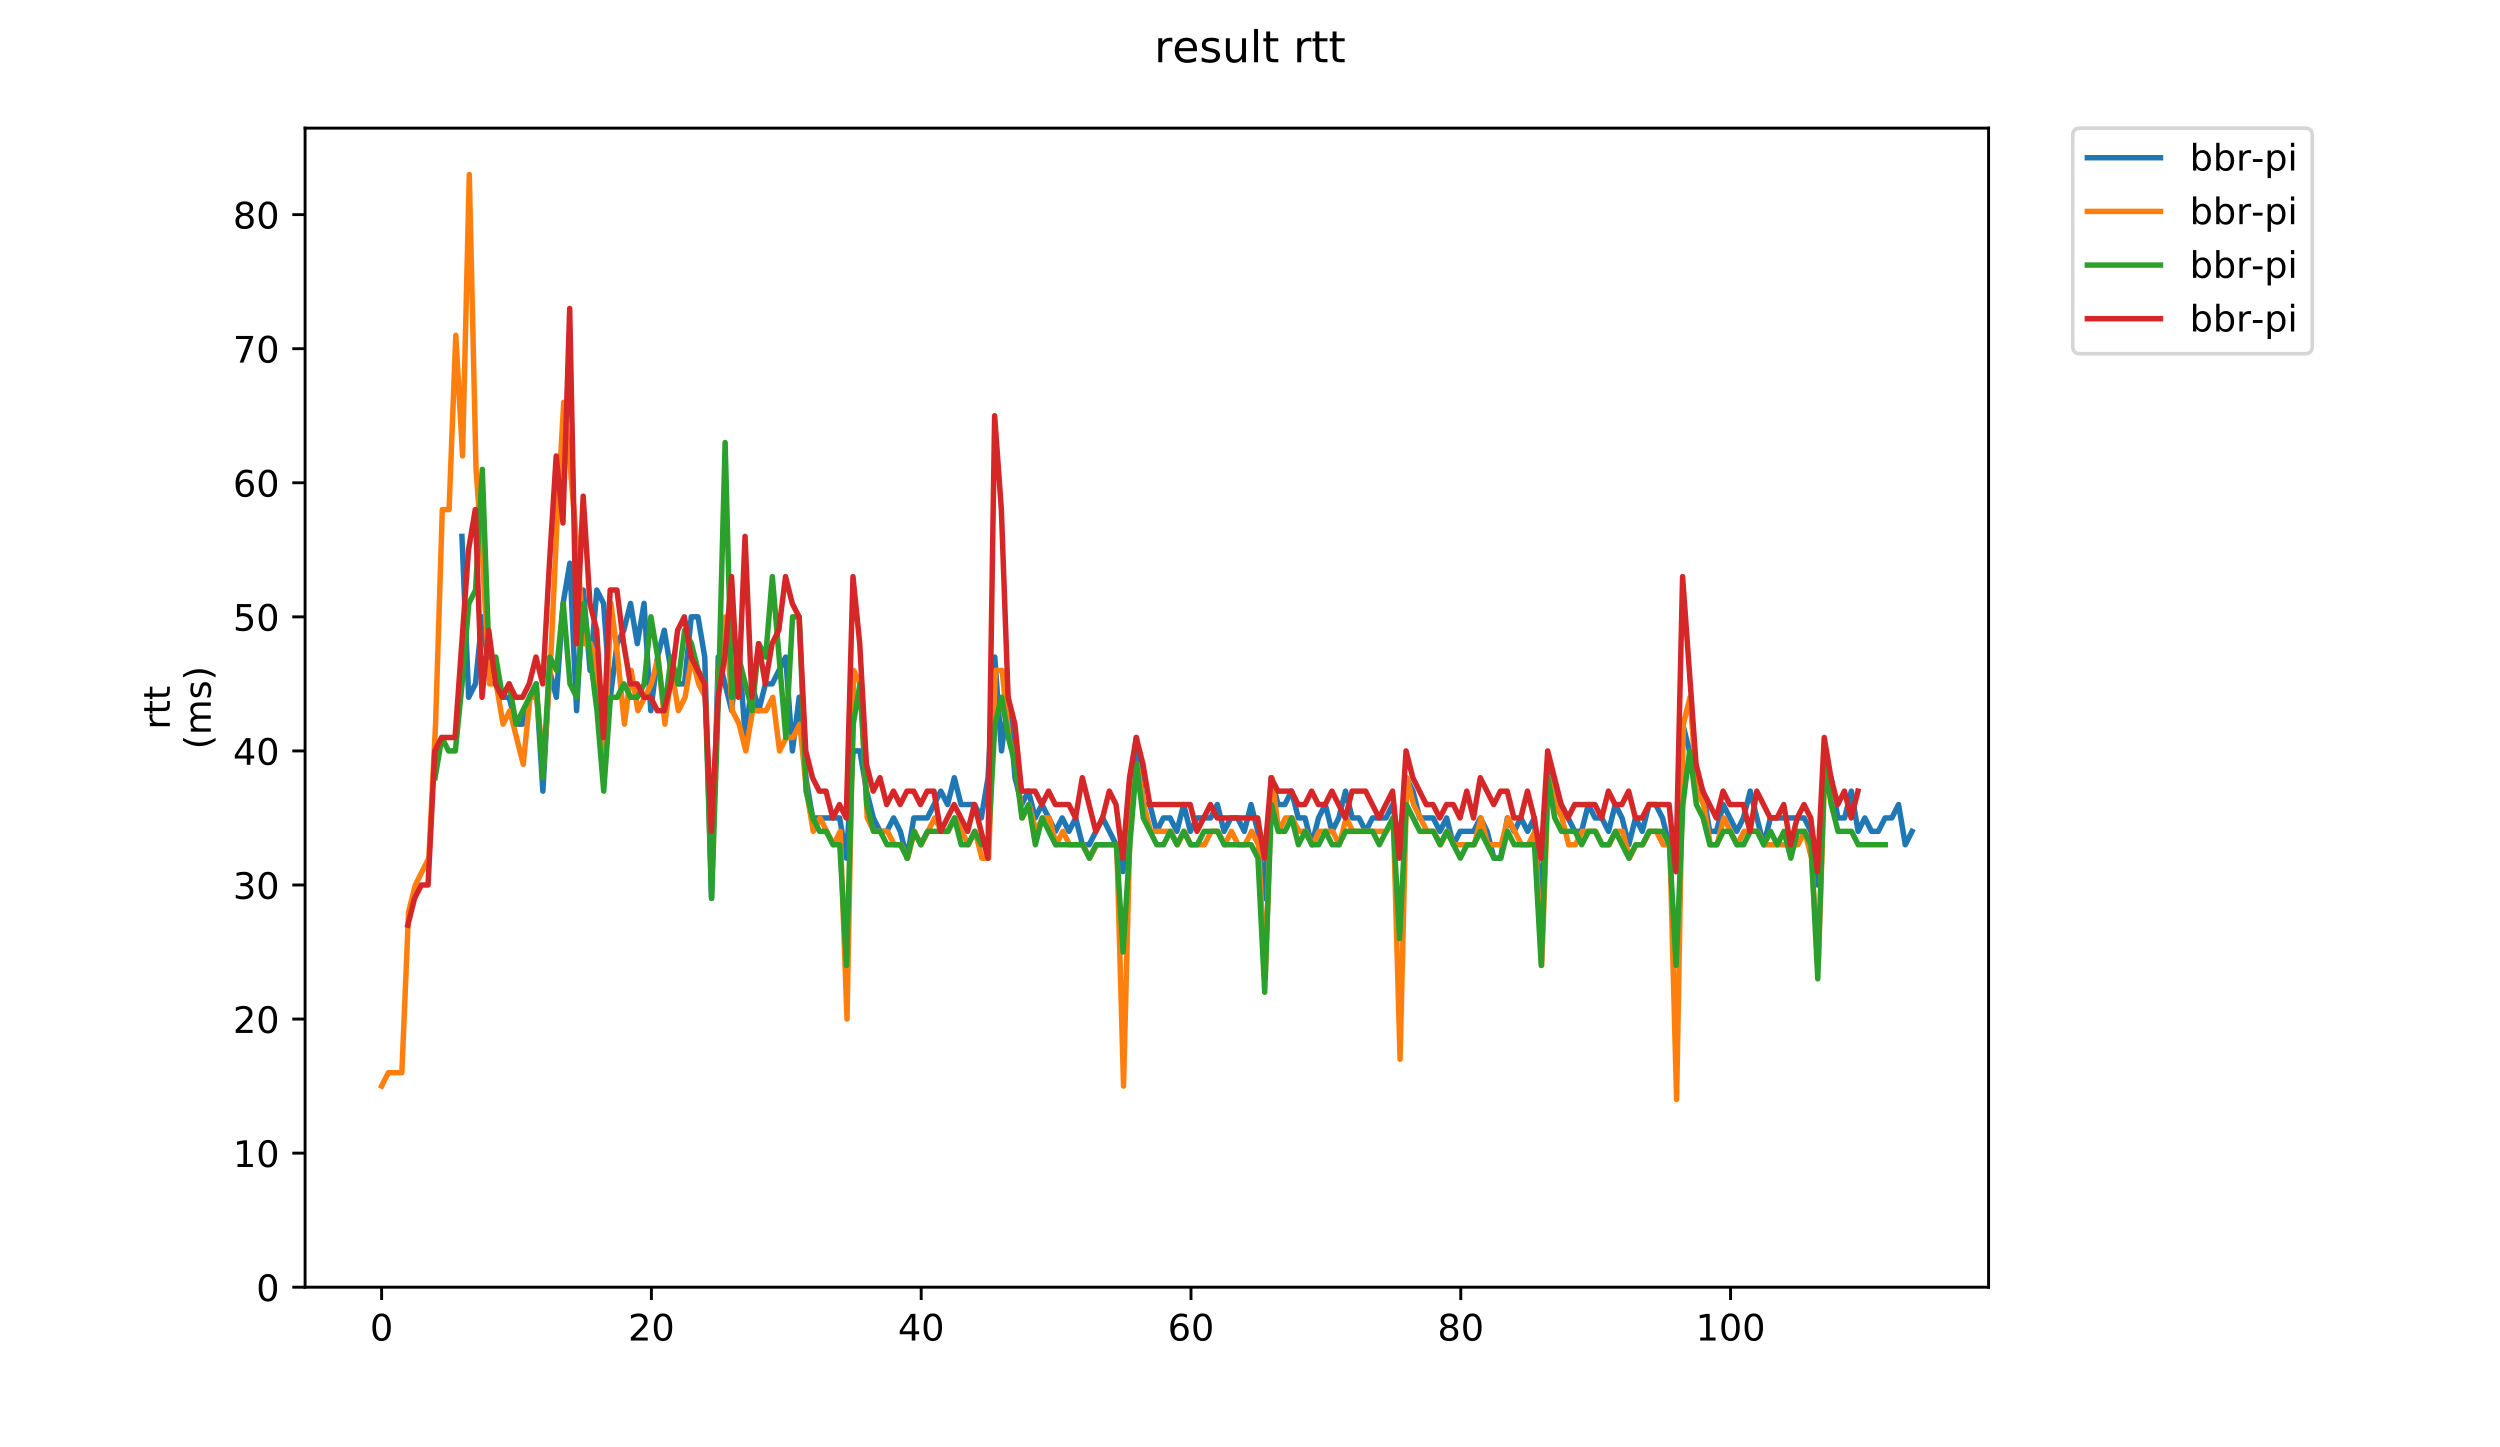 <?xml version="1.0" encoding="utf-8" standalone="no"?>
<!DOCTYPE svg PUBLIC "-//W3C//DTD SVG 1.1//EN"
  "http://www.w3.org/Graphics/SVG/1.1/DTD/svg11.dtd">
<!-- Created with matplotlib (https://matplotlib.org/) -->
<svg height="396pt" version="1.1" viewBox="0 0 684 396" width="684pt" xmlns="http://www.w3.org/2000/svg" xmlns:xlink="http://www.w3.org/1999/xlink">
 <defs>
  <style type="text/css">
*{stroke-linecap:butt;stroke-linejoin:round;}
  </style>
 </defs>
 <g id="figure_1">
  <g id="patch_1">
   <path d="M 0 396 
L 684 396 
L 684 0 
L 0 0 
z
" style="fill:#ffffff;"/>
  </g>
  <g id="axes_1">
   <g id="patch_2">
    <path d="M 83.472 352.174 
L 544.074 352.174 
L 544.074 35.062 
L 83.472 35.062 
z
" style="fill:#ffffff;"/>
   </g>
   <g id="matplotlib.axis_1">
    <g id="xtick_1">
     <g id="line2d_1">
      <defs>
       <path d="M 0 0 
L 0 3.5 
" id="m0f7f07be23" style="stroke:#000000;stroke-width:0.8;"/>
      </defs>
      <g>
       <use style="stroke:#000000;stroke-width:0.8;" x="104.409" xlink:href="#m0f7f07be23" y="352.174"/>
      </g>
     </g>
     <g id="text_1">
      <!-- 0 -->
      <defs>
       <path d="M 31.781 66.406 
Q 24.172 66.406 20.328 58.906 
Q 16.5 51.422 16.5 36.375 
Q 16.5 21.391 20.328 13.891 
Q 24.172 6.391 31.781 6.391 
Q 39.453 6.391 43.281 13.891 
Q 47.125 21.391 47.125 36.375 
Q 47.125 51.422 43.281 58.906 
Q 39.453 66.406 31.781 66.406 
z
M 31.781 74.219 
Q 44.047 74.219 50.516 64.516 
Q 56.984 54.828 56.984 36.375 
Q 56.984 17.969 50.516 8.266 
Q 44.047 -1.422 31.781 -1.422 
Q 19.531 -1.422 13.062 8.266 
Q 6.594 17.969 6.594 36.375 
Q 6.594 54.828 13.062 64.516 
Q 19.531 74.219 31.781 74.219 
z
" id="DejaVuSans-48"/>
      </defs>
      <g transform="translate(101.228 366.773)scale(0.1 -0.1)">
       <use xlink:href="#DejaVuSans-48"/>
      </g>
     </g>
    </g>
    <g id="xtick_2">
     <g id="line2d_2">
      <g>
       <use style="stroke:#000000;stroke-width:0.8;" x="178.223" xlink:href="#m0f7f07be23" y="352.174"/>
      </g>
     </g>
     <g id="text_2">
      <!-- 20 -->
      <defs>
       <path d="M 19.188 8.297 
L 53.609 8.297 
L 53.609 0 
L 7.328 0 
L 7.328 8.297 
Q 12.938 14.109 22.625 23.891 
Q 32.328 33.688 34.812 36.531 
Q 39.547 41.844 41.422 45.531 
Q 43.312 49.219 43.312 52.781 
Q 43.312 58.594 39.234 62.25 
Q 35.156 65.922 28.609 65.922 
Q 23.969 65.922 18.812 64.312 
Q 13.672 62.703 7.812 59.422 
L 7.812 69.391 
Q 13.766 71.781 18.938 73 
Q 24.125 74.219 28.422 74.219 
Q 39.75 74.219 46.484 68.547 
Q 53.219 62.891 53.219 53.422 
Q 53.219 48.922 51.531 44.891 
Q 49.859 40.875 45.406 35.406 
Q 44.188 33.984 37.641 27.219 
Q 31.109 20.453 19.188 8.297 
z
" id="DejaVuSans-50"/>
      </defs>
      <g transform="translate(171.861 366.773)scale(0.1 -0.1)">
       <use xlink:href="#DejaVuSans-50"/>
       <use x="63.623" xlink:href="#DejaVuSans-48"/>
      </g>
     </g>
    </g>
    <g id="xtick_3">
     <g id="line2d_3">
      <g>
       <use style="stroke:#000000;stroke-width:0.8;" x="252.038" xlink:href="#m0f7f07be23" y="352.174"/>
      </g>
     </g>
     <g id="text_3">
      <!-- 40 -->
      <defs>
       <path d="M 37.797 64.312 
L 12.891 25.391 
L 37.797 25.391 
z
M 35.203 72.906 
L 47.609 72.906 
L 47.609 25.391 
L 58.016 25.391 
L 58.016 17.188 
L 47.609 17.188 
L 47.609 0 
L 37.797 0 
L 37.797 17.188 
L 4.891 17.188 
L 4.891 26.703 
z
" id="DejaVuSans-52"/>
      </defs>
      <g transform="translate(245.676 366.773)scale(0.1 -0.1)">
       <use xlink:href="#DejaVuSans-52"/>
       <use x="63.623" xlink:href="#DejaVuSans-48"/>
      </g>
     </g>
    </g>
    <g id="xtick_4">
     <g id="line2d_4">
      <g>
       <use style="stroke:#000000;stroke-width:0.8;" x="325.853" xlink:href="#m0f7f07be23" y="352.174"/>
      </g>
     </g>
     <g id="text_4">
      <!-- 60 -->
      <defs>
       <path d="M 33.016 40.375 
Q 26.375 40.375 22.484 35.828 
Q 18.609 31.297 18.609 23.391 
Q 18.609 15.531 22.484 10.953 
Q 26.375 6.391 33.016 6.391 
Q 39.656 6.391 43.531 10.953 
Q 47.406 15.531 47.406 23.391 
Q 47.406 31.297 43.531 35.828 
Q 39.656 40.375 33.016 40.375 
z
M 52.594 71.297 
L 52.594 62.312 
Q 48.875 64.062 45.094 64.984 
Q 41.312 65.922 37.594 65.922 
Q 27.828 65.922 22.672 59.328 
Q 17.531 52.734 16.797 39.406 
Q 19.672 43.656 24.016 45.922 
Q 28.375 48.188 33.594 48.188 
Q 44.578 48.188 50.953 41.516 
Q 57.328 34.859 57.328 23.391 
Q 57.328 12.156 50.688 5.359 
Q 44.047 -1.422 33.016 -1.422 
Q 20.359 -1.422 13.672 8.266 
Q 6.984 17.969 6.984 36.375 
Q 6.984 53.656 15.188 63.938 
Q 23.391 74.219 37.203 74.219 
Q 40.922 74.219 44.703 73.484 
Q 48.484 72.75 52.594 71.297 
z
" id="DejaVuSans-54"/>
      </defs>
      <g transform="translate(319.49 366.773)scale(0.1 -0.1)">
       <use xlink:href="#DejaVuSans-54"/>
       <use x="63.623" xlink:href="#DejaVuSans-48"/>
      </g>
     </g>
    </g>
    <g id="xtick_5">
     <g id="line2d_5">
      <g>
       <use style="stroke:#000000;stroke-width:0.8;" x="399.668" xlink:href="#m0f7f07be23" y="352.174"/>
      </g>
     </g>
     <g id="text_5">
      <!-- 80 -->
      <defs>
       <path d="M 31.781 34.625 
Q 24.75 34.625 20.719 30.859 
Q 16.703 27.094 16.703 20.516 
Q 16.703 13.922 20.719 10.156 
Q 24.75 6.391 31.781 6.391 
Q 38.812 6.391 42.859 10.172 
Q 46.922 13.969 46.922 20.516 
Q 46.922 27.094 42.891 30.859 
Q 38.875 34.625 31.781 34.625 
z
M 21.922 38.812 
Q 15.578 40.375 12.031 44.719 
Q 8.5 49.078 8.5 55.328 
Q 8.5 64.062 14.719 69.141 
Q 20.953 74.219 31.781 74.219 
Q 42.672 74.219 48.875 69.141 
Q 55.078 64.062 55.078 55.328 
Q 55.078 49.078 51.531 44.719 
Q 48 40.375 41.703 38.812 
Q 48.828 37.156 52.797 32.312 
Q 56.781 27.484 56.781 20.516 
Q 56.781 9.906 50.312 4.234 
Q 43.844 -1.422 31.781 -1.422 
Q 19.734 -1.422 13.25 4.234 
Q 6.781 9.906 6.781 20.516 
Q 6.781 27.484 10.781 32.312 
Q 14.797 37.156 21.922 38.812 
z
M 18.312 54.391 
Q 18.312 48.734 21.844 45.562 
Q 25.391 42.391 31.781 42.391 
Q 38.141 42.391 41.719 45.562 
Q 45.312 48.734 45.312 54.391 
Q 45.312 60.062 41.719 63.234 
Q 38.141 66.406 31.781 66.406 
Q 25.391 66.406 21.844 63.234 
Q 18.312 60.062 18.312 54.391 
z
" id="DejaVuSans-56"/>
      </defs>
      <g transform="translate(393.305 366.773)scale(0.1 -0.1)">
       <use xlink:href="#DejaVuSans-56"/>
       <use x="63.623" xlink:href="#DejaVuSans-48"/>
      </g>
     </g>
    </g>
    <g id="xtick_6">
     <g id="line2d_6">
      <g>
       <use style="stroke:#000000;stroke-width:0.8;" x="473.482" xlink:href="#m0f7f07be23" y="352.174"/>
      </g>
     </g>
     <g id="text_6">
      <!-- 100 -->
      <defs>
       <path d="M 12.406 8.297 
L 28.516 8.297 
L 28.516 63.922 
L 10.984 60.406 
L 10.984 69.391 
L 28.422 72.906 
L 38.281 72.906 
L 38.281 8.297 
L 54.391 8.297 
L 54.391 0 
L 12.406 0 
z
" id="DejaVuSans-49"/>
      </defs>
      <g transform="translate(463.939 366.773)scale(0.1 -0.1)">
       <use xlink:href="#DejaVuSans-49"/>
       <use x="63.623" xlink:href="#DejaVuSans-48"/>
       <use x="127.246" xlink:href="#DejaVuSans-48"/>
      </g>
     </g>
    </g>
   </g>
   <g id="matplotlib.axis_2">
    <g id="ytick_1">
     <g id="line2d_7">
      <defs>
       <path d="M 0 0 
L -3.5 0 
" id="mfeb8ba6bd4" style="stroke:#000000;stroke-width:0.8;"/>
      </defs>
      <g>
       <use style="stroke:#000000;stroke-width:0.8;" x="83.472" xlink:href="#mfeb8ba6bd4" y="352.174"/>
      </g>
     </g>
     <g id="text_7">
      <!-- 0 -->
      <g transform="translate(70.11 355.973)scale(0.1 -0.1)">
       <use xlink:href="#DejaVuSans-48"/>
      </g>
     </g>
    </g>
    <g id="ytick_2">
     <g id="line2d_8">
      <g>
       <use style="stroke:#000000;stroke-width:0.8;" x="83.472" xlink:href="#mfeb8ba6bd4" y="315.493"/>
      </g>
     </g>
     <g id="text_8">
      <!-- 10 -->
      <g transform="translate(63.747 319.292)scale(0.1 -0.1)">
       <use xlink:href="#DejaVuSans-49"/>
       <use x="63.623" xlink:href="#DejaVuSans-48"/>
      </g>
     </g>
    </g>
    <g id="ytick_3">
     <g id="line2d_9">
      <g>
       <use style="stroke:#000000;stroke-width:0.8;" x="83.472" xlink:href="#mfeb8ba6bd4" y="278.811"/>
      </g>
     </g>
     <g id="text_9">
      <!-- 20 -->
      <g transform="translate(63.747 282.61)scale(0.1 -0.1)">
       <use xlink:href="#DejaVuSans-50"/>
       <use x="63.623" xlink:href="#DejaVuSans-48"/>
      </g>
     </g>
    </g>
    <g id="ytick_4">
     <g id="line2d_10">
      <g>
       <use style="stroke:#000000;stroke-width:0.8;" x="83.472" xlink:href="#mfeb8ba6bd4" y="242.13"/>
      </g>
     </g>
     <g id="text_10">
      <!-- 30 -->
      <defs>
       <path d="M 40.578 39.312 
Q 47.656 37.797 51.625 33 
Q 55.609 28.219 55.609 21.188 
Q 55.609 10.406 48.188 4.484 
Q 40.766 -1.422 27.094 -1.422 
Q 22.516 -1.422 17.656 -0.516 
Q 12.797 0.391 7.625 2.203 
L 7.625 11.719 
Q 11.719 9.328 16.594 8.109 
Q 21.484 6.891 26.812 6.891 
Q 36.078 6.891 40.938 10.547 
Q 45.797 14.203 45.797 21.188 
Q 45.797 27.641 41.281 31.266 
Q 36.766 34.906 28.719 34.906 
L 20.219 34.906 
L 20.219 43.016 
L 29.109 43.016 
Q 36.375 43.016 40.234 45.922 
Q 44.094 48.828 44.094 54.297 
Q 44.094 59.906 40.109 62.906 
Q 36.141 65.922 28.719 65.922 
Q 24.656 65.922 20.016 65.031 
Q 15.375 64.156 9.812 62.312 
L 9.812 71.094 
Q 15.438 72.656 20.344 73.438 
Q 25.25 74.219 29.594 74.219 
Q 40.828 74.219 47.359 69.109 
Q 53.906 64.016 53.906 55.328 
Q 53.906 49.266 50.438 45.094 
Q 46.969 40.922 40.578 39.312 
z
" id="DejaVuSans-51"/>
      </defs>
      <g transform="translate(63.747 245.929)scale(0.1 -0.1)">
       <use xlink:href="#DejaVuSans-51"/>
       <use x="63.623" xlink:href="#DejaVuSans-48"/>
      </g>
     </g>
    </g>
    <g id="ytick_5">
     <g id="line2d_11">
      <g>
       <use style="stroke:#000000;stroke-width:0.8;" x="83.472" xlink:href="#mfeb8ba6bd4" y="205.448"/>
      </g>
     </g>
     <g id="text_11">
      <!-- 40 -->
      <g transform="translate(63.747 209.247)scale(0.1 -0.1)">
       <use xlink:href="#DejaVuSans-52"/>
       <use x="63.623" xlink:href="#DejaVuSans-48"/>
      </g>
     </g>
    </g>
    <g id="ytick_6">
     <g id="line2d_12">
      <g>
       <use style="stroke:#000000;stroke-width:0.8;" x="83.472" xlink:href="#mfeb8ba6bd4" y="168.767"/>
      </g>
     </g>
     <g id="text_12">
      <!-- 50 -->
      <defs>
       <path d="M 10.797 72.906 
L 49.516 72.906 
L 49.516 64.594 
L 19.828 64.594 
L 19.828 46.734 
Q 21.969 47.469 24.109 47.828 
Q 26.266 48.188 28.422 48.188 
Q 40.625 48.188 47.75 41.5 
Q 54.891 34.812 54.891 23.391 
Q 54.891 11.625 47.562 5.094 
Q 40.234 -1.422 26.906 -1.422 
Q 22.312 -1.422 17.547 -0.641 
Q 12.797 0.141 7.719 1.703 
L 7.719 11.625 
Q 12.109 9.234 16.797 8.062 
Q 21.484 6.891 26.703 6.891 
Q 35.156 6.891 40.078 11.328 
Q 45.016 15.766 45.016 23.391 
Q 45.016 31 40.078 35.438 
Q 35.156 39.891 26.703 39.891 
Q 22.75 39.891 18.812 39.016 
Q 14.891 38.141 10.797 36.281 
z
" id="DejaVuSans-53"/>
      </defs>
      <g transform="translate(63.747 172.566)scale(0.1 -0.1)">
       <use xlink:href="#DejaVuSans-53"/>
       <use x="63.623" xlink:href="#DejaVuSans-48"/>
      </g>
     </g>
    </g>
    <g id="ytick_7">
     <g id="line2d_13">
      <g>
       <use style="stroke:#000000;stroke-width:0.8;" x="83.472" xlink:href="#mfeb8ba6bd4" y="132.085"/>
      </g>
     </g>
     <g id="text_13">
      <!-- 60 -->
      <g transform="translate(63.747 135.884)scale(0.1 -0.1)">
       <use xlink:href="#DejaVuSans-54"/>
       <use x="63.623" xlink:href="#DejaVuSans-48"/>
      </g>
     </g>
    </g>
    <g id="ytick_8">
     <g id="line2d_14">
      <g>
       <use style="stroke:#000000;stroke-width:0.8;" x="83.472" xlink:href="#mfeb8ba6bd4" y="95.404"/>
      </g>
     </g>
     <g id="text_14">
      <!-- 70 -->
      <defs>
       <path d="M 8.203 72.906 
L 55.078 72.906 
L 55.078 68.703 
L 28.609 0 
L 18.312 0 
L 43.219 64.594 
L 8.203 64.594 
z
" id="DejaVuSans-55"/>
      </defs>
      <g transform="translate(63.747 99.203)scale(0.1 -0.1)">
       <use xlink:href="#DejaVuSans-55"/>
       <use x="63.623" xlink:href="#DejaVuSans-48"/>
      </g>
     </g>
    </g>
    <g id="ytick_9">
     <g id="line2d_15">
      <g>
       <use style="stroke:#000000;stroke-width:0.8;" x="83.472" xlink:href="#mfeb8ba6bd4" y="58.722"/>
      </g>
     </g>
     <g id="text_15">
      <!-- 80 -->
      <g transform="translate(63.747 62.521)scale(0.1 -0.1)">
       <use xlink:href="#DejaVuSans-56"/>
       <use x="63.623" xlink:href="#DejaVuSans-48"/>
      </g>
     </g>
    </g>
    <g id="text_16">
     <!-- rtt -->
     <defs>
      <path d="M 41.109 46.297 
Q 39.594 47.172 37.812 47.578 
Q 36.031 48 33.891 48 
Q 26.266 48 22.188 43.047 
Q 18.109 38.094 18.109 28.812 
L 18.109 0 
L 9.078 0 
L 9.078 54.688 
L 18.109 54.688 
L 18.109 46.188 
Q 20.953 51.172 25.484 53.578 
Q 30.031 56 36.531 56 
Q 37.453 56 38.578 55.875 
Q 39.703 55.766 41.062 55.516 
z
" id="DejaVuSans-114"/>
      <path d="M 18.312 70.219 
L 18.312 54.688 
L 36.812 54.688 
L 36.812 47.703 
L 18.312 47.703 
L 18.312 18.016 
Q 18.312 11.328 20.141 9.422 
Q 21.969 7.516 27.594 7.516 
L 36.812 7.516 
L 36.812 0 
L 27.594 0 
Q 17.188 0 13.234 3.875 
Q 9.281 7.766 9.281 18.016 
L 9.281 47.703 
L 2.688 47.703 
L 2.688 54.688 
L 9.281 54.688 
L 9.281 70.219 
z
" id="DejaVuSans-116"/>
     </defs>
     <g transform="translate(46.47 199.594)rotate(-90)scale(0.1 -0.1)">
      <use xlink:href="#DejaVuSans-114"/>
      <use x="41.113" xlink:href="#DejaVuSans-116"/>
      <use x="80.322" xlink:href="#DejaVuSans-116"/>
     </g>
     <!-- (ms) -->
     <defs>
      <path d="M 31 75.875 
Q 24.469 64.656 21.281 53.656 
Q 18.109 42.672 18.109 31.391 
Q 18.109 20.125 21.312 9.062 
Q 24.516 -2 31 -13.188 
L 23.188 -13.188 
Q 15.875 -1.703 12.234 9.375 
Q 8.594 20.453 8.594 31.391 
Q 8.594 42.281 12.203 53.312 
Q 15.828 64.359 23.188 75.875 
z
" id="DejaVuSans-40"/>
      <path d="M 52 44.188 
Q 55.375 50.25 60.062 53.125 
Q 64.75 56 71.094 56 
Q 79.641 56 84.281 50.016 
Q 88.922 44.047 88.922 33.016 
L 88.922 0 
L 79.891 0 
L 79.891 32.719 
Q 79.891 40.578 77.094 44.375 
Q 74.312 48.188 68.609 48.188 
Q 61.625 48.188 57.562 43.547 
Q 53.516 38.922 53.516 30.906 
L 53.516 0 
L 44.484 0 
L 44.484 32.719 
Q 44.484 40.625 41.703 44.406 
Q 38.922 48.188 33.109 48.188 
Q 26.219 48.188 22.156 43.531 
Q 18.109 38.875 18.109 30.906 
L 18.109 0 
L 9.078 0 
L 9.078 54.688 
L 18.109 54.688 
L 18.109 46.188 
Q 21.188 51.219 25.484 53.609 
Q 29.781 56 35.688 56 
Q 41.656 56 45.828 52.969 
Q 50 49.953 52 44.188 
z
" id="DejaVuSans-109"/>
      <path d="M 44.281 53.078 
L 44.281 44.578 
Q 40.484 46.531 36.375 47.5 
Q 32.281 48.484 27.875 48.484 
Q 21.188 48.484 17.844 46.438 
Q 14.5 44.391 14.5 40.281 
Q 14.5 37.156 16.891 35.375 
Q 19.281 33.594 26.516 31.984 
L 29.594 31.297 
Q 39.156 29.25 43.188 25.516 
Q 47.219 21.781 47.219 15.094 
Q 47.219 7.469 41.188 3.016 
Q 35.156 -1.422 24.609 -1.422 
Q 20.219 -1.422 15.453 -0.562 
Q 10.688 0.297 5.422 2 
L 5.422 11.281 
Q 10.406 8.688 15.234 7.391 
Q 20.062 6.109 24.812 6.109 
Q 31.156 6.109 34.562 8.281 
Q 37.984 10.453 37.984 14.406 
Q 37.984 18.062 35.516 20.016 
Q 33.062 21.969 24.703 23.781 
L 21.578 24.516 
Q 13.234 26.266 9.516 29.906 
Q 5.812 33.547 5.812 39.891 
Q 5.812 47.609 11.281 51.797 
Q 16.75 56 26.812 56 
Q 31.781 56 36.172 55.266 
Q 40.578 54.547 44.281 53.078 
z
" id="DejaVuSans-115"/>
      <path d="M 8.016 75.875 
L 15.828 75.875 
Q 23.141 64.359 26.781 53.312 
Q 30.422 42.281 30.422 31.391 
Q 30.422 20.453 26.781 9.375 
Q 23.141 -1.703 15.828 -13.188 
L 8.016 -13.188 
Q 14.5 -2 17.703 9.062 
Q 20.906 20.125 20.906 31.391 
Q 20.906 42.672 17.703 53.656 
Q 14.5 64.656 8.016 75.875 
z
" id="DejaVuSans-41"/>
     </defs>
     <g transform="translate(57.668 204.995)rotate(-90)scale(0.1 -0.1)">
      <use xlink:href="#DejaVuSans-40"/>
      <use x="39.014" xlink:href="#DejaVuSans-109"/>
      <use x="136.426" xlink:href="#DejaVuSans-115"/>
      <use x="188.525" xlink:href="#DejaVuSans-41"/>
     </g>
    </g>
   </g>
   <g id="line2d_16">
    <path clip-path="url(#p323fd1fa23)" d="M 126.383 146.758 
L 128.229 190.776 
L 130.074 187.107 
L 131.92 168.767 
L 133.765 183.439 
L 135.61 183.439 
L 137.456 190.776 
L 139.301 190.776 
L 141.146 198.112 
L 142.992 198.112 
L 144.837 190.776 
L 146.682 187.107 
L 148.528 216.453 
L 150.373 183.439 
L 152.219 190.776 
L 154.064 165.098 
L 155.909 154.094 
L 157.755 194.444 
L 159.6 161.43 
L 161.445 183.439 
L 163.291 161.43 
L 165.136 165.098 
L 166.982 190.776 
L 168.827 176.103 
L 170.672 172.435 
L 172.518 165.098 
L 174.363 176.103 
L 176.208 165.098 
L 178.054 194.444 
L 179.899 179.771 
L 181.744 172.435 
L 183.59 183.439 
L 185.435 187.107 
L 187.281 187.107 
L 189.126 168.767 
L 190.971 168.767 
L 192.817 179.771 
L 194.662 245.798 
L 196.507 179.771 
L 200.198 194.444 
L 202.043 176.103 
L 203.889 201.78 
L 205.734 187.107 
L 207.58 194.444 
L 209.425 187.107 
L 211.27 187.107 
L 214.961 179.771 
L 216.806 205.448 
L 218.652 190.776 
L 220.497 212.784 
L 222.343 223.789 
L 229.724 223.789 
L 231.569 234.793 
L 233.415 205.448 
L 235.26 205.448 
L 237.105 216.453 
L 238.951 223.789 
L 240.796 227.457 
L 242.642 227.457 
L 244.487 223.789 
L 246.332 227.457 
L 248.178 234.793 
L 250.023 223.789 
L 253.714 223.789 
L 257.405 216.453 
L 259.25 220.121 
L 261.095 212.784 
L 262.941 220.121 
L 266.631 220.121 
L 268.477 223.789 
L 270.322 212.784 
L 272.167 179.771 
L 274.013 205.448 
L 275.858 190.776 
L 277.704 212.784 
L 279.549 220.121 
L 281.394 216.453 
L 283.24 223.789 
L 285.085 220.121 
L 288.776 227.457 
L 290.621 223.789 
L 292.467 227.457 
L 294.312 223.789 
L 296.157 231.125 
L 298.003 231.125 
L 301.693 223.789 
L 305.384 231.125 
L 307.229 238.461 
L 309.075 227.457 
L 310.92 201.78 
L 312.766 220.121 
L 314.611 220.121 
L 316.456 227.457 
L 318.302 223.789 
L 320.147 223.789 
L 321.992 227.457 
L 323.838 220.121 
L 325.683 227.457 
L 327.528 223.789 
L 331.219 223.789 
L 333.065 220.121 
L 334.91 227.457 
L 336.755 223.789 
L 338.601 223.789 
L 340.446 227.457 
L 342.291 220.121 
L 344.137 227.457 
L 345.982 245.798 
L 347.828 212.784 
L 349.673 220.121 
L 351.518 220.121 
L 353.364 216.453 
L 355.209 223.789 
L 357.054 223.789 
L 358.9 231.125 
L 360.745 223.789 
L 362.59 220.121 
L 364.436 227.457 
L 366.281 223.789 
L 368.127 216.453 
L 369.972 223.789 
L 371.817 223.789 
L 373.663 227.457 
L 375.508 223.789 
L 379.199 223.789 
L 381.044 220.121 
L 382.89 231.125 
L 384.735 212.784 
L 386.58 216.453 
L 388.426 223.789 
L 392.116 223.789 
L 393.962 227.457 
L 395.807 223.789 
L 397.652 231.125 
L 399.498 227.457 
L 403.189 227.457 
L 405.034 223.789 
L 406.879 227.457 
L 408.725 234.793 
L 410.57 234.793 
L 412.415 223.789 
L 414.261 227.457 
L 416.106 223.789 
L 417.952 227.457 
L 419.797 223.789 
L 421.642 249.466 
L 423.488 209.116 
L 425.333 216.453 
L 430.869 227.457 
L 432.714 227.457 
L 434.56 220.121 
L 436.405 223.789 
L 438.251 223.789 
L 440.096 227.457 
L 441.941 220.121 
L 443.787 223.789 
L 445.632 231.125 
L 447.477 223.789 
L 449.323 227.457 
L 451.168 220.121 
L 453.013 220.121 
L 454.859 223.789 
L 458.55 238.461 
L 460.395 198.112 
L 462.24 205.448 
L 464.086 216.453 
L 465.931 216.453 
L 467.776 227.457 
L 469.622 227.457 
L 471.467 220.121 
L 475.158 227.457 
L 477.003 223.789 
L 478.849 216.453 
L 482.539 231.125 
L 484.385 223.789 
L 493.612 223.789 
L 495.457 227.457 
L 497.302 242.13 
L 499.148 209.116 
L 500.993 212.784 
L 502.838 223.789 
L 504.684 223.789 
L 506.529 216.453 
L 508.375 227.457 
L 510.22 223.789 
L 512.065 227.457 
L 513.911 227.457 
L 515.756 223.789 
L 517.601 223.789 
L 519.447 220.121 
L 521.292 231.125 
L 523.137 227.457 
L 523.137 227.457 
" style="fill:none;stroke:#1f77b4;stroke-linecap:square;stroke-width:1.5;"/>
   </g>
   <g id="line2d_17">
    <path clip-path="url(#p323fd1fa23)" d="M 104.409 297.152 
L 106.254 293.484 
L 109.945 293.484 
L 111.79 249.466 
L 113.636 242.13 
L 117.326 234.793 
L 119.172 198.112 
L 121.017 139.421 
L 122.862 139.421 
L 124.708 91.735 
L 126.553 124.749 
L 128.399 47.718 
L 130.244 128.417 
L 132.089 154.094 
L 133.935 187.107 
L 135.78 187.107 
L 137.625 198.112 
L 139.471 194.444 
L 143.161 209.116 
L 145.007 190.776 
L 146.852 190.776 
L 148.698 209.116 
L 150.543 183.439 
L 152.388 143.09 
L 154.234 110.076 
L 156.079 128.417 
L 157.924 150.426 
L 159.77 176.103 
L 161.615 176.103 
L 163.461 183.439 
L 165.306 209.116 
L 167.151 165.098 
L 168.997 179.771 
L 170.842 198.112 
L 172.687 183.439 
L 174.533 194.444 
L 178.223 187.107 
L 180.069 179.771 
L 181.914 198.112 
L 183.76 183.439 
L 185.605 194.444 
L 187.45 190.776 
L 189.296 179.771 
L 191.141 187.107 
L 192.986 190.776 
L 194.832 234.793 
L 196.677 183.439 
L 198.523 168.767 
L 200.368 194.444 
L 202.213 198.112 
L 204.059 205.448 
L 205.904 194.444 
L 209.595 194.444 
L 211.44 190.776 
L 213.285 205.448 
L 215.131 201.78 
L 216.976 201.78 
L 218.822 198.112 
L 220.667 216.453 
L 222.512 227.457 
L 224.358 223.789 
L 228.048 231.125 
L 229.894 227.457 
L 231.739 278.811 
L 233.585 183.439 
L 235.43 187.107 
L 237.275 223.789 
L 239.121 227.457 
L 242.811 227.457 
L 244.657 231.125 
L 246.502 231.125 
L 248.347 234.793 
L 250.193 227.457 
L 252.038 231.125 
L 255.729 223.789 
L 257.574 227.457 
L 259.42 227.457 
L 261.265 223.789 
L 264.956 231.125 
L 266.801 227.457 
L 268.647 234.793 
L 270.492 234.793 
L 272.337 183.439 
L 274.183 183.439 
L 276.028 201.78 
L 277.873 209.116 
L 279.719 223.789 
L 281.564 220.121 
L 283.409 227.457 
L 285.255 223.789 
L 287.1 223.789 
L 288.946 231.125 
L 290.791 227.457 
L 292.636 231.125 
L 296.327 231.125 
L 298.172 234.793 
L 300.018 231.125 
L 305.554 231.125 
L 307.399 297.152 
L 309.245 223.789 
L 311.09 209.116 
L 312.935 220.121 
L 314.781 227.457 
L 320.317 227.457 
L 322.162 231.125 
L 324.008 227.457 
L 325.853 231.125 
L 329.544 231.125 
L 331.389 227.457 
L 333.234 227.457 
L 335.08 231.125 
L 336.925 227.457 
L 338.77 231.125 
L 340.616 231.125 
L 342.461 227.457 
L 344.307 231.125 
L 346.152 267.807 
L 347.997 212.784 
L 349.843 227.457 
L 351.688 223.789 
L 353.533 223.789 
L 355.379 227.457 
L 357.224 227.457 
L 359.07 231.125 
L 360.915 227.457 
L 364.606 227.457 
L 366.451 231.125 
L 368.296 223.789 
L 370.142 227.457 
L 379.369 227.457 
L 381.214 223.789 
L 383.059 289.816 
L 384.905 212.784 
L 386.75 220.121 
L 390.441 227.457 
L 392.286 227.457 
L 394.132 231.125 
L 395.977 227.457 
L 397.822 231.125 
L 403.358 231.125 
L 405.204 223.789 
L 407.049 231.125 
L 410.74 231.125 
L 412.585 223.789 
L 416.276 231.125 
L 418.121 231.125 
L 419.967 227.457 
L 421.812 264.139 
L 423.657 212.784 
L 425.503 220.121 
L 427.348 223.789 
L 429.193 231.125 
L 431.039 231.125 
L 432.884 227.457 
L 436.575 227.457 
L 438.42 231.125 
L 440.266 231.125 
L 442.111 227.457 
L 443.956 227.457 
L 445.802 234.793 
L 447.647 231.125 
L 449.493 231.125 
L 451.338 227.457 
L 453.183 227.457 
L 455.029 231.125 
L 456.874 231.125 
L 458.719 300.82 
L 460.565 198.112 
L 462.41 190.776 
L 464.255 216.453 
L 466.101 220.121 
L 467.946 231.125 
L 469.792 231.125 
L 471.637 223.789 
L 475.328 231.125 
L 477.173 227.457 
L 480.864 227.457 
L 482.709 231.125 
L 491.936 231.125 
L 493.781 227.457 
L 495.627 234.793 
L 497.472 264.139 
L 499.317 209.116 
L 501.163 220.121 
L 501.163 220.121 
" style="fill:none;stroke:#ff7f0e;stroke-linecap:square;stroke-width:1.5;"/>
   </g>
   <g id="line2d_18">
    <path clip-path="url(#p323fd1fa23)" d="M 119.043 212.784 
L 120.888 201.78 
L 122.733 205.448 
L 124.579 205.448 
L 126.424 187.107 
L 128.269 165.098 
L 130.115 161.43 
L 131.96 128.417 
L 133.805 179.771 
L 135.651 179.771 
L 137.496 190.776 
L 139.342 187.107 
L 141.187 198.112 
L 146.723 187.107 
L 148.568 212.784 
L 150.414 179.771 
L 152.259 183.439 
L 154.105 165.098 
L 155.95 187.107 
L 157.795 190.776 
L 159.641 165.098 
L 163.331 194.444 
L 165.177 216.453 
L 167.022 190.776 
L 168.867 190.776 
L 170.713 187.107 
L 172.558 190.776 
L 174.404 190.776 
L 176.249 187.107 
L 178.094 168.767 
L 179.94 179.771 
L 181.785 194.444 
L 183.63 179.771 
L 185.476 187.107 
L 187.321 172.435 
L 189.167 176.103 
L 191.012 183.439 
L 192.857 187.107 
L 194.703 245.798 
L 196.548 190.776 
L 198.393 121.081 
L 200.239 190.776 
L 202.084 179.771 
L 205.775 194.444 
L 207.62 176.103 
L 209.466 179.771 
L 211.311 157.762 
L 215.002 201.78 
L 216.847 168.767 
L 218.692 168.767 
L 220.538 216.453 
L 222.383 223.789 
L 224.229 227.457 
L 226.074 227.457 
L 227.919 231.125 
L 229.765 231.125 
L 231.61 264.139 
L 233.455 198.112 
L 235.301 187.107 
L 237.146 220.121 
L 238.991 227.457 
L 240.837 227.457 
L 242.682 231.125 
L 246.373 231.125 
L 248.218 234.793 
L 250.064 227.457 
L 251.909 231.125 
L 253.754 227.457 
L 259.29 227.457 
L 261.136 223.789 
L 262.981 231.125 
L 264.827 231.125 
L 266.672 227.457 
L 268.517 231.125 
L 270.363 231.125 
L 272.208 198.112 
L 274.053 190.776 
L 275.899 201.78 
L 277.744 209.116 
L 279.59 223.789 
L 281.435 220.121 
L 283.28 231.125 
L 285.126 223.789 
L 288.816 231.125 
L 296.198 231.125 
L 298.043 234.793 
L 299.889 231.125 
L 305.425 231.125 
L 307.27 260.47 
L 309.115 231.125 
L 310.961 209.116 
L 312.806 223.789 
L 316.497 231.125 
L 318.342 231.125 
L 320.188 227.457 
L 322.033 231.125 
L 323.878 227.457 
L 325.724 231.125 
L 327.569 231.125 
L 329.414 227.457 
L 333.105 227.457 
L 334.951 231.125 
L 342.332 231.125 
L 344.177 234.793 
L 346.023 271.475 
L 347.868 220.121 
L 349.714 227.457 
L 351.559 227.457 
L 353.404 223.789 
L 355.25 231.125 
L 357.095 227.457 
L 358.94 231.125 
L 360.786 231.125 
L 362.631 227.457 
L 364.476 231.125 
L 366.322 231.125 
L 368.167 227.457 
L 375.549 227.457 
L 377.394 231.125 
L 381.085 223.789 
L 382.93 256.802 
L 384.775 220.121 
L 388.466 227.457 
L 392.157 227.457 
L 394.002 231.125 
L 395.848 227.457 
L 399.538 234.793 
L 401.384 231.125 
L 403.229 231.125 
L 405.075 227.457 
L 408.765 234.793 
L 410.611 234.793 
L 412.456 227.457 
L 414.301 231.125 
L 419.837 231.125 
L 421.683 264.139 
L 423.528 212.784 
L 425.374 223.789 
L 427.219 227.457 
L 430.91 227.457 
L 432.755 231.125 
L 434.6 227.457 
L 436.446 227.457 
L 438.291 231.125 
L 440.137 231.125 
L 441.982 227.457 
L 445.673 234.793 
L 447.518 231.125 
L 449.363 231.125 
L 451.209 227.457 
L 454.899 227.457 
L 456.745 231.125 
L 458.59 264.139 
L 460.436 220.121 
L 462.281 205.448 
L 464.126 220.121 
L 465.972 223.789 
L 467.817 231.125 
L 469.662 231.125 
L 471.508 227.457 
L 473.353 227.457 
L 475.199 231.125 
L 477.044 231.125 
L 478.889 227.457 
L 480.735 227.457 
L 482.58 231.125 
L 484.425 227.457 
L 486.271 231.125 
L 488.116 227.457 
L 489.961 234.793 
L 491.807 227.457 
L 493.652 227.457 
L 495.498 231.125 
L 497.343 267.807 
L 499.188 209.116 
L 501.034 220.121 
L 502.879 227.457 
L 506.57 227.457 
L 508.415 231.125 
L 515.797 231.125 
L 515.797 231.125 
" style="fill:none;stroke:#2ca02c;stroke-linecap:square;stroke-width:1.5;"/>
   </g>
   <g id="line2d_19">
    <path clip-path="url(#p323fd1fa23)" d="M 111.58 253.134 
L 113.425 245.798 
L 115.271 242.13 
L 117.116 242.13 
L 118.961 205.448 
L 120.807 201.78 
L 124.497 201.78 
L 128.188 150.426 
L 130.034 139.421 
L 131.879 190.776 
L 133.724 172.435 
L 135.57 187.107 
L 137.415 190.776 
L 139.26 187.107 
L 141.106 190.776 
L 142.951 190.776 
L 144.796 187.107 
L 146.642 179.771 
L 148.487 187.107 
L 150.333 154.094 
L 152.178 124.749 
L 154.023 143.09 
L 155.869 84.399 
L 157.714 176.103 
L 159.559 135.753 
L 161.405 165.098 
L 163.25 172.435 
L 165.096 201.78 
L 166.941 161.43 
L 168.786 161.43 
L 170.632 176.103 
L 172.477 187.107 
L 174.322 187.107 
L 176.168 190.776 
L 178.013 190.776 
L 179.858 194.444 
L 181.704 194.444 
L 183.549 187.107 
L 185.395 172.435 
L 187.24 168.767 
L 189.085 179.771 
L 192.776 187.107 
L 194.621 227.457 
L 196.467 190.776 
L 198.312 179.771 
L 200.158 157.762 
L 202.003 190.776 
L 203.848 146.758 
L 205.694 190.776 
L 207.539 176.103 
L 209.384 187.107 
L 211.23 176.103 
L 213.075 172.435 
L 214.92 157.762 
L 216.766 165.098 
L 218.611 168.767 
L 220.457 205.448 
L 222.302 212.784 
L 224.147 216.453 
L 225.993 216.453 
L 227.838 223.789 
L 229.683 220.121 
L 231.529 223.789 
L 233.374 157.762 
L 235.22 176.103 
L 237.065 209.116 
L 238.91 216.453 
L 240.756 212.784 
L 242.601 220.121 
L 244.446 216.453 
L 246.292 220.121 
L 248.137 216.453 
L 249.982 216.453 
L 251.828 220.121 
L 253.673 216.453 
L 255.519 216.453 
L 257.364 227.457 
L 261.055 220.121 
L 264.745 227.457 
L 266.591 220.121 
L 270.281 234.793 
L 272.127 113.744 
L 273.972 139.421 
L 275.818 190.776 
L 277.663 198.112 
L 279.508 216.453 
L 283.199 216.453 
L 285.044 220.121 
L 286.89 216.453 
L 288.735 220.121 
L 292.426 220.121 
L 294.271 223.789 
L 296.117 212.784 
L 299.807 227.457 
L 301.653 223.789 
L 303.498 216.453 
L 305.343 220.121 
L 307.189 234.793 
L 309.034 212.784 
L 310.88 201.78 
L 312.725 209.116 
L 314.57 220.121 
L 325.643 220.121 
L 327.488 227.457 
L 331.179 220.121 
L 333.024 223.789 
L 344.096 223.789 
L 345.942 234.793 
L 347.787 212.784 
L 349.632 216.453 
L 353.323 216.453 
L 355.168 220.121 
L 357.014 220.121 
L 358.859 216.453 
L 360.705 220.121 
L 362.55 220.121 
L 364.395 216.453 
L 368.086 223.789 
L 369.931 216.453 
L 373.622 216.453 
L 377.313 223.789 
L 381.004 216.453 
L 382.849 234.793 
L 384.694 205.448 
L 386.54 212.784 
L 390.23 220.121 
L 392.076 220.121 
L 393.921 223.789 
L 395.767 220.121 
L 397.612 220.121 
L 399.457 223.789 
L 401.303 216.453 
L 403.148 223.789 
L 404.993 212.784 
L 408.684 220.121 
L 410.529 216.453 
L 412.375 216.453 
L 414.22 223.789 
L 416.066 223.789 
L 417.911 216.453 
L 419.756 223.789 
L 421.602 234.793 
L 423.447 205.448 
L 427.138 220.121 
L 428.983 223.789 
L 430.828 220.121 
L 436.365 220.121 
L 438.21 223.789 
L 440.055 216.453 
L 441.901 220.121 
L 443.746 220.121 
L 445.591 216.453 
L 447.437 223.789 
L 449.282 223.789 
L 451.128 220.121 
L 456.664 220.121 
L 458.509 238.461 
L 460.354 157.762 
L 464.045 209.116 
L 465.89 216.453 
L 469.581 223.789 
L 471.427 216.453 
L 473.272 220.121 
L 476.963 220.121 
L 478.808 227.457 
L 480.653 216.453 
L 484.344 223.789 
L 486.19 223.789 
L 488.035 220.121 
L 489.88 231.125 
L 491.726 223.789 
L 493.571 220.121 
L 495.416 223.789 
L 497.262 238.461 
L 499.107 201.78 
L 500.952 212.784 
L 502.798 220.121 
L 504.643 216.453 
L 506.489 223.789 
L 508.334 216.453 
L 508.334 216.453 
" style="fill:none;stroke:#d62728;stroke-linecap:square;stroke-width:1.5;"/>
   </g>
   <g id="patch_3">
    <path d="M 83.472 352.174 
L 83.472 35.062 
" style="fill:none;stroke:#000000;stroke-linecap:square;stroke-linejoin:miter;stroke-width:0.8;"/>
   </g>
   <g id="patch_4">
    <path d="M 544.074 352.174 
L 544.074 35.062 
" style="fill:none;stroke:#000000;stroke-linecap:square;stroke-linejoin:miter;stroke-width:0.8;"/>
   </g>
   <g id="patch_5">
    <path d="M 83.472 352.174 
L 544.074 352.174 
" style="fill:none;stroke:#000000;stroke-linecap:square;stroke-linejoin:miter;stroke-width:0.8;"/>
   </g>
   <g id="patch_6">
    <path d="M 83.472 35.062 
L 544.074 35.062 
" style="fill:none;stroke:#000000;stroke-linecap:square;stroke-linejoin:miter;stroke-width:0.8;"/>
   </g>
   <g id="legend_1">
    <g id="patch_7">
     <path d="M 569.104 96.775 
L 630.637 96.775 
Q 632.637 96.775 632.637 94.775 
L 632.637 37.062 
Q 632.637 35.062 630.637 35.062 
L 569.104 35.062 
Q 567.104 35.062 567.104 37.062 
L 567.104 94.775 
Q 567.104 96.775 569.104 96.775 
z
" style="fill:#ffffff;opacity:0.8;stroke:#cccccc;stroke-linejoin:miter;"/>
    </g>
    <g id="line2d_20">
     <path d="M 571.104 43.161 
L 591.104 43.161 
" style="fill:none;stroke:#1f77b4;stroke-linecap:square;stroke-width:1.5;"/>
    </g>
    <g id="line2d_21"/>
    <g id="text_17">
     <!-- bbr-pi -->
     <defs>
      <path d="M 48.688 27.297 
Q 48.688 37.203 44.609 42.844 
Q 40.531 48.484 33.406 48.484 
Q 26.266 48.484 22.188 42.844 
Q 18.109 37.203 18.109 27.297 
Q 18.109 17.391 22.188 11.75 
Q 26.266 6.109 33.406 6.109 
Q 40.531 6.109 44.609 11.75 
Q 48.688 17.391 48.688 27.297 
z
M 18.109 46.391 
Q 20.953 51.266 25.266 53.625 
Q 29.594 56 35.594 56 
Q 45.562 56 51.781 48.094 
Q 58.016 40.188 58.016 27.297 
Q 58.016 14.406 51.781 6.484 
Q 45.562 -1.422 35.594 -1.422 
Q 29.594 -1.422 25.266 0.953 
Q 20.953 3.328 18.109 8.203 
L 18.109 0 
L 9.078 0 
L 9.078 75.984 
L 18.109 75.984 
z
" id="DejaVuSans-98"/>
      <path d="M 4.891 31.391 
L 31.203 31.391 
L 31.203 23.391 
L 4.891 23.391 
z
" id="DejaVuSans-45"/>
      <path d="M 18.109 8.203 
L 18.109 -20.797 
L 9.078 -20.797 
L 9.078 54.688 
L 18.109 54.688 
L 18.109 46.391 
Q 20.953 51.266 25.266 53.625 
Q 29.594 56 35.594 56 
Q 45.562 56 51.781 48.094 
Q 58.016 40.188 58.016 27.297 
Q 58.016 14.406 51.781 6.484 
Q 45.562 -1.422 35.594 -1.422 
Q 29.594 -1.422 25.266 0.953 
Q 20.953 3.328 18.109 8.203 
z
M 48.688 27.297 
Q 48.688 37.203 44.609 42.844 
Q 40.531 48.484 33.406 48.484 
Q 26.266 48.484 22.188 42.844 
Q 18.109 37.203 18.109 27.297 
Q 18.109 17.391 22.188 11.75 
Q 26.266 6.109 33.406 6.109 
Q 40.531 6.109 44.609 11.75 
Q 48.688 17.391 48.688 27.297 
z
" id="DejaVuSans-112"/>
      <path d="M 9.422 54.688 
L 18.406 54.688 
L 18.406 0 
L 9.422 0 
z
M 9.422 75.984 
L 18.406 75.984 
L 18.406 64.594 
L 9.422 64.594 
z
" id="DejaVuSans-105"/>
     </defs>
     <g transform="translate(599.104 46.661)scale(0.1 -0.1)">
      <use xlink:href="#DejaVuSans-98"/>
      <use x="63.477" xlink:href="#DejaVuSans-98"/>
      <use x="126.953" xlink:href="#DejaVuSans-114"/>
      <use x="167.973" xlink:href="#DejaVuSans-45"/>
      <use x="204.057" xlink:href="#DejaVuSans-112"/>
      <use x="267.533" xlink:href="#DejaVuSans-105"/>
     </g>
    </g>
    <g id="line2d_22">
     <path d="M 571.104 57.839 
L 591.104 57.839 
" style="fill:none;stroke:#ff7f0e;stroke-linecap:square;stroke-width:1.5;"/>
    </g>
    <g id="line2d_23"/>
    <g id="text_18">
     <!-- bbr-pi -->
     <g transform="translate(599.104 61.339)scale(0.1 -0.1)">
      <use xlink:href="#DejaVuSans-98"/>
      <use x="63.477" xlink:href="#DejaVuSans-98"/>
      <use x="126.953" xlink:href="#DejaVuSans-114"/>
      <use x="167.973" xlink:href="#DejaVuSans-45"/>
      <use x="204.057" xlink:href="#DejaVuSans-112"/>
      <use x="267.533" xlink:href="#DejaVuSans-105"/>
     </g>
    </g>
    <g id="line2d_24">
     <path d="M 571.104 72.517 
L 591.104 72.517 
" style="fill:none;stroke:#2ca02c;stroke-linecap:square;stroke-width:1.5;"/>
    </g>
    <g id="line2d_25"/>
    <g id="text_19">
     <!-- bbr-pi -->
     <g transform="translate(599.104 76.017)scale(0.1 -0.1)">
      <use xlink:href="#DejaVuSans-98"/>
      <use x="63.477" xlink:href="#DejaVuSans-98"/>
      <use x="126.953" xlink:href="#DejaVuSans-114"/>
      <use x="167.973" xlink:href="#DejaVuSans-45"/>
      <use x="204.057" xlink:href="#DejaVuSans-112"/>
      <use x="267.533" xlink:href="#DejaVuSans-105"/>
     </g>
    </g>
    <g id="line2d_26">
     <path d="M 571.104 87.195 
L 591.104 87.195 
" style="fill:none;stroke:#d62728;stroke-linecap:square;stroke-width:1.5;"/>
    </g>
    <g id="line2d_27"/>
    <g id="text_20">
     <!-- bbr-pi -->
     <g transform="translate(599.104 90.695)scale(0.1 -0.1)">
      <use xlink:href="#DejaVuSans-98"/>
      <use x="63.477" xlink:href="#DejaVuSans-98"/>
      <use x="126.953" xlink:href="#DejaVuSans-114"/>
      <use x="167.973" xlink:href="#DejaVuSans-45"/>
      <use x="204.057" xlink:href="#DejaVuSans-112"/>
      <use x="267.533" xlink:href="#DejaVuSans-105"/>
     </g>
    </g>
   </g>
  </g>
  <g id="text_21">
   <!-- result rtt -->
   <defs>
    <path d="M 56.203 29.594 
L 56.203 25.203 
L 14.891 25.203 
Q 15.484 15.922 20.484 11.062 
Q 25.484 6.203 34.422 6.203 
Q 39.594 6.203 44.453 7.469 
Q 49.312 8.734 54.109 11.281 
L 54.109 2.781 
Q 49.266 0.734 44.188 -0.344 
Q 39.109 -1.422 33.891 -1.422 
Q 20.797 -1.422 13.156 6.188 
Q 5.516 13.812 5.516 26.812 
Q 5.516 40.234 12.766 48.109 
Q 20.016 56 32.328 56 
Q 43.359 56 49.781 48.891 
Q 56.203 41.797 56.203 29.594 
z
M 47.219 32.234 
Q 47.125 39.594 43.094 43.984 
Q 39.062 48.391 32.422 48.391 
Q 24.906 48.391 20.391 44.141 
Q 15.875 39.891 15.188 32.172 
z
" id="DejaVuSans-101"/>
    <path d="M 8.5 21.578 
L 8.5 54.688 
L 17.484 54.688 
L 17.484 21.922 
Q 17.484 14.156 20.5 10.266 
Q 23.531 6.391 29.594 6.391 
Q 36.859 6.391 41.078 11.031 
Q 45.312 15.672 45.312 23.688 
L 45.312 54.688 
L 54.297 54.688 
L 54.297 0 
L 45.312 0 
L 45.312 8.406 
Q 42.047 3.422 37.719 1 
Q 33.406 -1.422 27.688 -1.422 
Q 18.266 -1.422 13.375 4.438 
Q 8.5 10.297 8.5 21.578 
z
M 31.109 56 
z
" id="DejaVuSans-117"/>
    <path d="M 9.422 75.984 
L 18.406 75.984 
L 18.406 0 
L 9.422 0 
z
" id="DejaVuSans-108"/>
    <path id="DejaVuSans-32"/>
   </defs>
   <g transform="translate(315.818 17.038)scale(0.12 -0.12)">
    <use xlink:href="#DejaVuSans-114"/>
    <use x="41.082" xlink:href="#DejaVuSans-101"/>
    <use x="102.605" xlink:href="#DejaVuSans-115"/>
    <use x="154.705" xlink:href="#DejaVuSans-117"/>
    <use x="218.084" xlink:href="#DejaVuSans-108"/>
    <use x="245.867" xlink:href="#DejaVuSans-116"/>
    <use x="285.076" xlink:href="#DejaVuSans-32"/>
    <use x="316.863" xlink:href="#DejaVuSans-114"/>
    <use x="357.977" xlink:href="#DejaVuSans-116"/>
    <use x="397.186" xlink:href="#DejaVuSans-116"/>
   </g>
  </g>
 </g>
 <defs>
  <clipPath id="p323fd1fa23">
   <rect height="317.112" width="460.602" x="83.472" y="35.062"/>
  </clipPath>
 </defs>
</svg>
